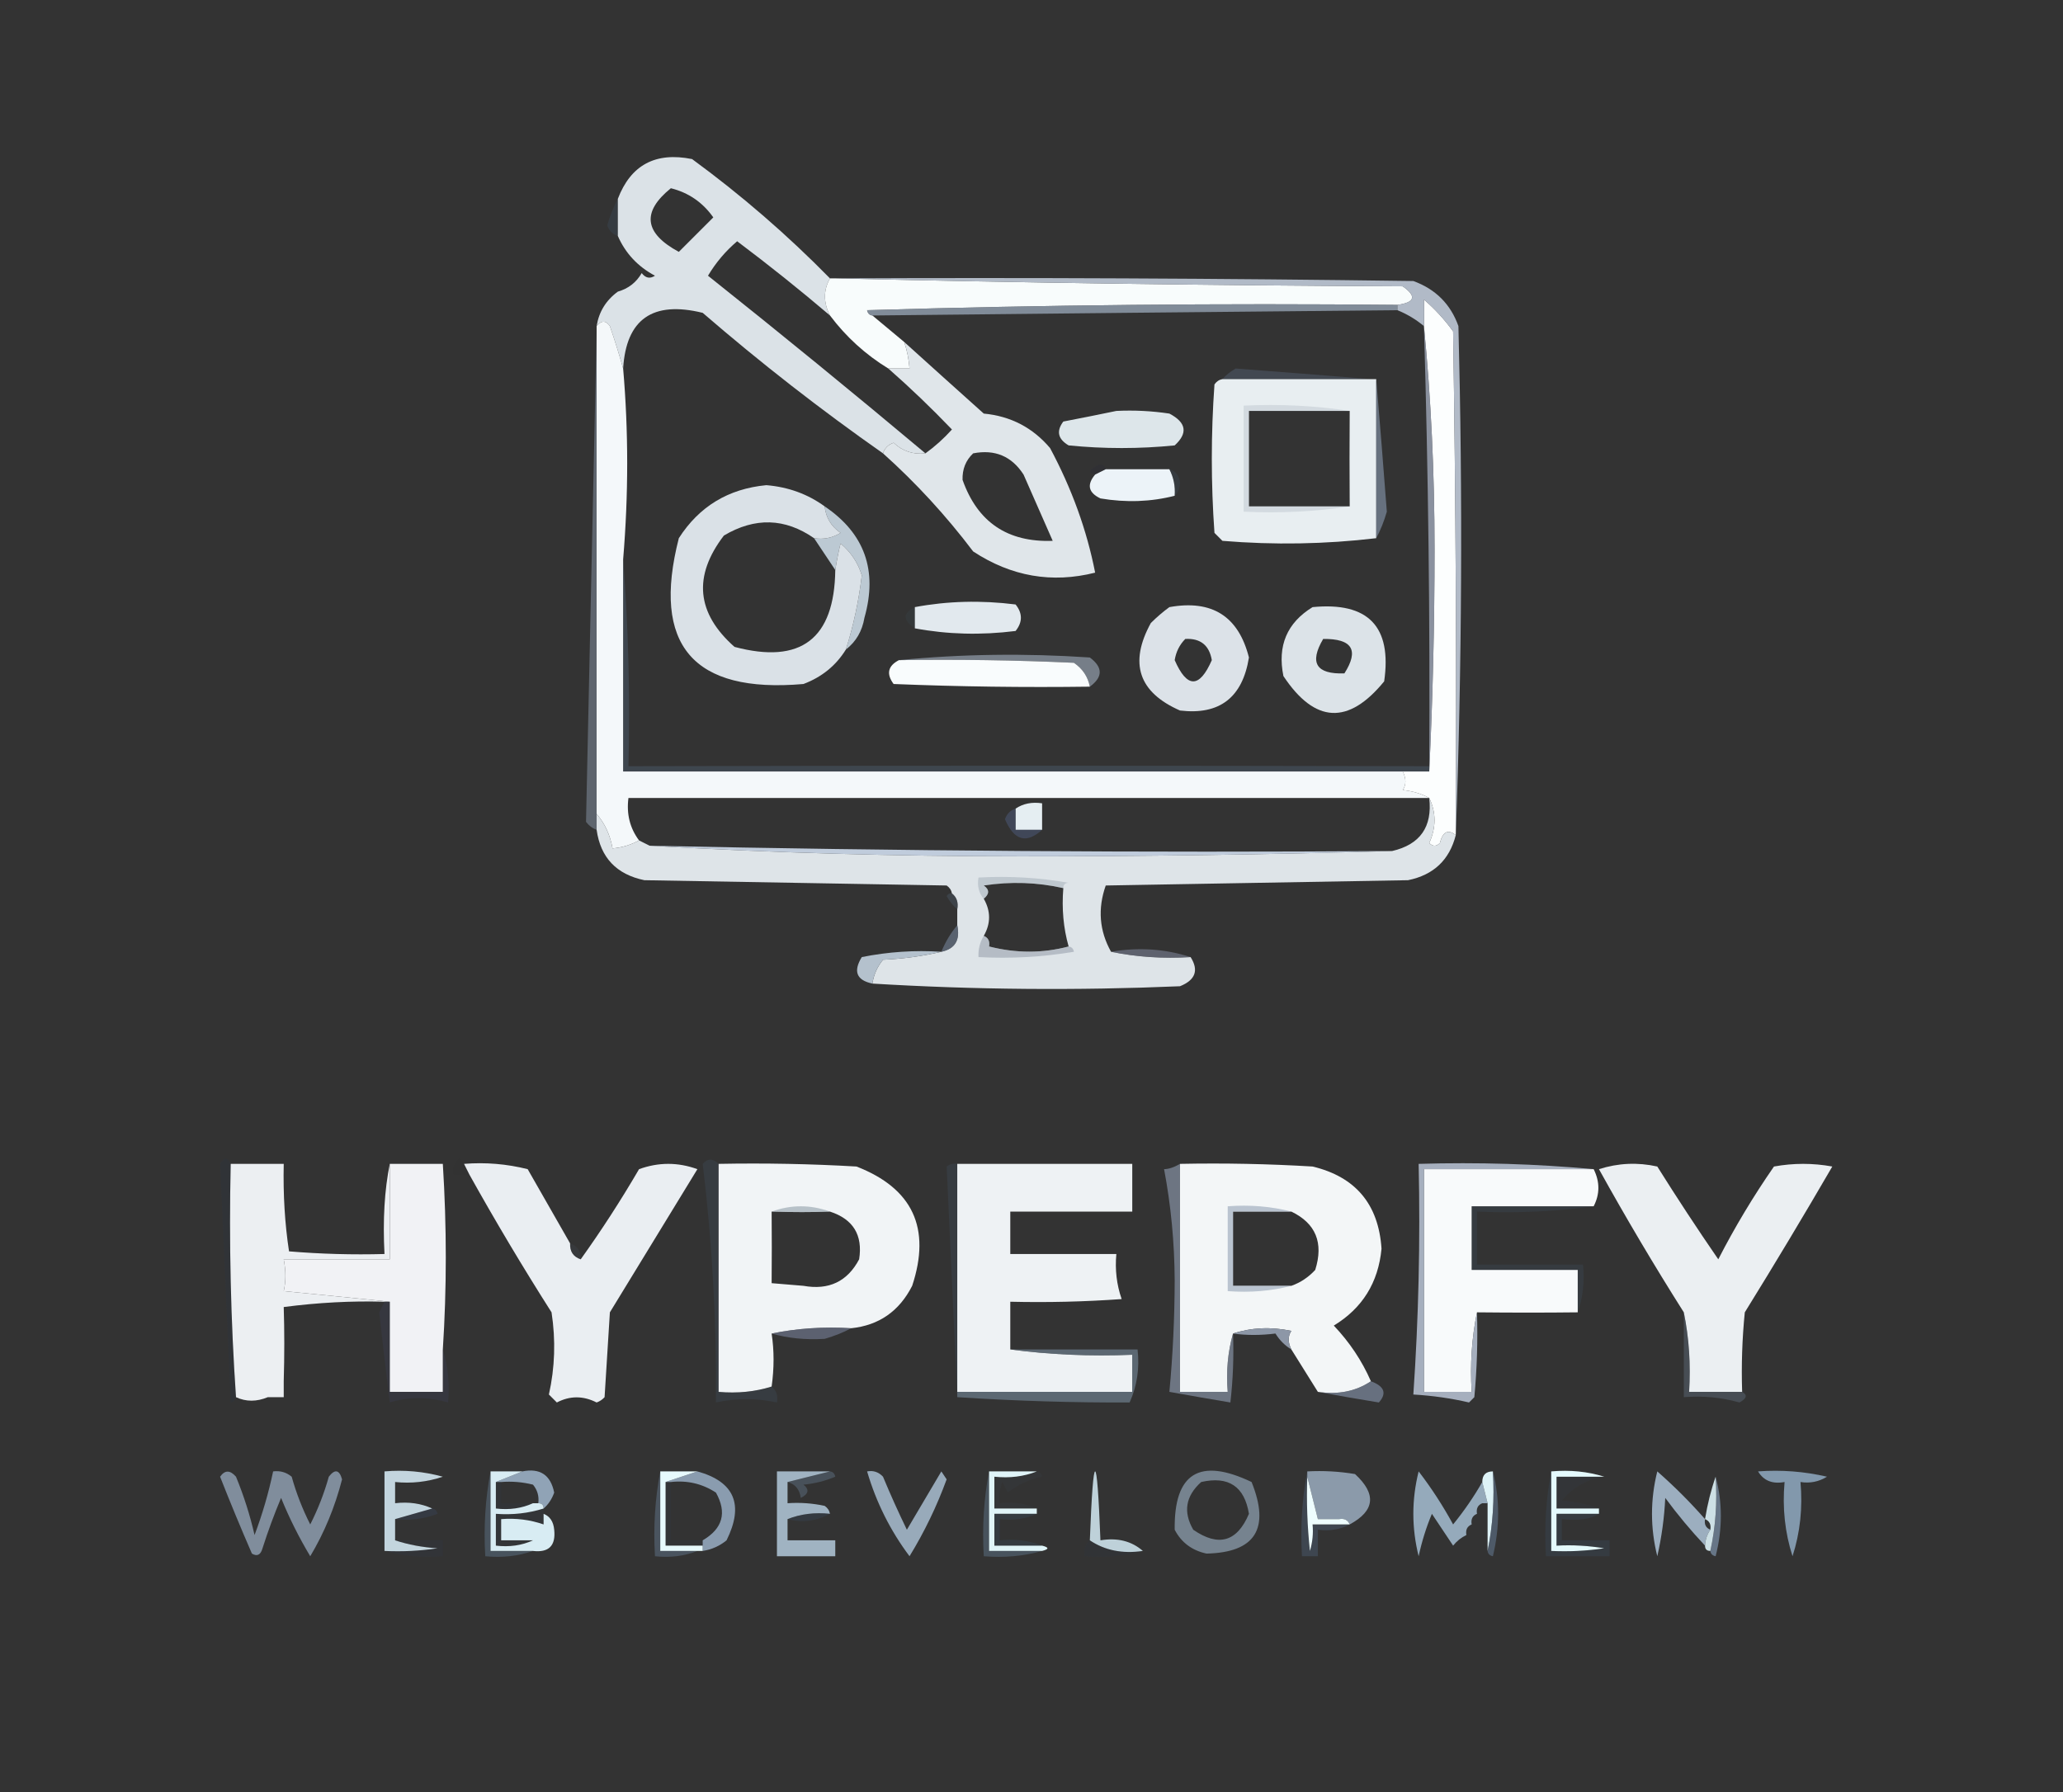 <?xml version="1.0" encoding="UTF-8"?>
<!DOCTYPE svg PUBLIC "-//W3C//DTD SVG 1.1//EN" "http://www.w3.org/Graphics/SVG/1.1/DTD/svg11.dtd">
<svg xmlns="http://www.w3.org/2000/svg" version="1.1" width="389px" height="338px" style="shape-rendering:geometricPrecision; text-rendering:geometricPrecision; image-rendering:optimizeQuality; fill-rule:evenodd; clip-rule:evenodd" xmlns:xlink="http://www.w3.org/1999/xlink">
<rect width="100%" height="100%" fill="#333333" stroke="none"/>
<g><path style="opacity:0.373" fill="#3d4b5d" d="M 116.5,37.5 C 116.5,39.833 116.5,42.167 116.5,44.5C 115.522,44.189 114.855,43.522 114.5,42.5C 115.028,40.664 115.694,38.997 116.5,37.5 Z"/></g>
<g><path style="opacity:1" fill="#dbe2e7" d="M 156.5,52.5 C 155.244,54.726 155.244,57.059 156.5,59.5C 150.838,54.677 145.004,50.01 139,45.5C 136.815,47.353 134.982,49.52 133.5,52C 147.356,63.031 161.022,74.198 174.5,85.5C 172.173,85.753 170.173,85.086 168.5,83.5C 167.478,83.856 166.811,84.522 166.5,85.5C 154.775,77.287 143.441,68.454 132.5,59C 123.07,56.685 118.07,60.185 117.5,69.5C 116.776,66.917 115.943,64.251 115,61.5C 114.23,60.402 113.397,60.402 112.5,61.5C 112.933,58.804 114.266,56.638 116.5,55C 118.492,54.426 119.992,53.259 121,51.5C 121.718,52.451 122.551,52.617 123.5,52C 120.261,50.264 117.927,47.764 116.5,44.5C 116.5,42.167 116.5,39.833 116.5,37.5C 118.938,31.111 123.605,28.611 130.5,30C 139.799,36.809 148.465,44.309 156.5,52.5 Z M 126.5,35.5 C 129.838,36.334 132.504,38.168 134.5,41C 132.312,43.188 130.145,45.355 128,47.5C 121.461,43.976 120.961,39.976 126.5,35.5 Z"/></g>
<g><path style="opacity:1" fill="#f8fcfc" d="M 156.5,52.5 C 156.833,52.5 157.167,52.5 157.5,52.5C 192.998,53.333 228.664,53.833 264.5,54C 267.159,55.866 266.826,57.033 263.5,57.5C 230.16,57.167 196.827,57.5 163.5,58.5C 163.624,59.107 163.957,59.44 164.5,59.5C 166.5,61.167 168.5,62.833 170.5,64.5C 171.038,66.117 171.371,67.784 171.5,69.5C 170.167,69.5 168.833,69.5 167.5,69.5C 163.209,66.877 159.543,63.544 156.5,59.5C 155.244,57.059 155.244,54.726 156.5,52.5 Z"/></g>
<g><path style="opacity:1" fill="#fcfefe" d="M 274.5,157.5 C 273.05,156.342 272.05,156.842 271.5,159C 270.833,159.667 270.167,159.667 269.5,159C 270.817,156.063 270.817,153.23 269.5,150.5C 268.048,149.698 266.382,149.198 264.5,149C 265.171,148.014 265.171,146.847 264.5,145.5C 266.167,145.5 267.833,145.5 269.5,145.5C 270.167,131.671 270.5,117.671 270.5,103.5C 270.499,89.15 269.833,75.15 268.5,61.5C 268.542,59.854 268.542,58.188 268.5,56.5C 270.557,58.269 272.39,60.269 274,62.5C 274.5,94.165 274.667,125.832 274.5,157.5 Z"/></g>
<g><path style="opacity:0.733" fill="#9dacbe" d="M 263.5,57.5 C 263.5,57.833 263.5,58.167 263.5,58.5C 229.598,58.82 196.598,59.154 164.5,59.5C 163.957,59.44 163.624,59.107 163.5,58.5C 196.827,57.5 230.16,57.167 263.5,57.5 Z"/></g>
<g><path style="opacity:1" fill="#f4f8fa" d="M 117.5,69.5 C 118.518,81.288 118.518,93.288 117.5,105.5C 117.5,118.833 117.5,132.167 117.5,145.5C 166.5,145.5 215.5,145.5 264.5,145.5C 265.171,146.847 265.171,148.014 264.5,149C 266.382,149.198 268.048,149.698 269.5,150.5C 219.167,150.5 168.833,150.5 118.5,150.5C 118.107,153.513 118.774,156.18 120.5,158.5C 118.905,159.362 117.238,159.862 115.5,160C 115.05,157.467 114.05,155.3 112.5,153.5C 112.5,123.167 112.5,92.833 112.5,62.5C 112.5,62.167 112.5,61.833 112.5,61.5C 113.397,60.402 114.23,60.402 115,61.5C 115.943,64.251 116.776,66.917 117.5,69.5 Z"/></g>
<g><path style="opacity:0.352" fill="#607189" d="M 258.5,71.5 C 249.167,71.5 239.833,71.5 230.5,71.5C 231.172,70.733 232.005,70.066 233,69.5C 241.598,70.153 250.098,70.82 258.5,71.5 Z"/></g>
<g><path style="opacity:0.881" fill="#c2ccdb" d="M 157.5,52.5 C 193.835,52.333 230.168,52.5 266.5,53C 270.693,54.526 273.526,57.359 275,61.5C 275.831,93.669 275.664,125.669 274.5,157.5C 274.667,125.832 274.5,94.165 274,62.5C 272.39,60.269 270.557,58.269 268.5,56.5C 268.542,58.188 268.542,59.854 268.5,61.5C 266.999,60.248 265.332,59.248 263.5,58.5C 263.5,58.167 263.5,57.833 263.5,57.5C 266.826,57.033 267.159,55.866 264.5,54C 228.664,53.833 192.998,53.333 157.5,52.5 Z"/></g>
<g><path style="opacity:0.999" fill="#e8eef1" d="M 230.5,71.5 C 239.833,71.5 249.167,71.5 258.5,71.5C 258.833,71.5 259.167,71.5 259.5,71.5C 259.5,81.5 259.5,91.5 259.5,101.5C 249.911,102.639 240.244,102.806 230.5,102C 230,101.5 229.5,101 229,100.5C 228.333,91.167 228.333,81.833 229,72.5C 229.383,71.944 229.883,71.611 230.5,71.5 Z M 254.5,77.5 C 254.458,83.44 254.458,89.44 254.5,95.5C 248.167,95.5 241.833,95.5 235.5,95.5C 235.5,89.5 235.5,83.5 235.5,77.5C 241.833,77.5 248.167,77.5 254.5,77.5 Z"/></g>
<g><path style="opacity:0.514" fill="#8695a6" d="M 112.5,62.5 C 112.5,92.833 112.5,123.167 112.5,153.5C 112.5,154.5 112.5,155.5 112.5,156.5C 111.711,156.217 111.044,155.717 110.5,155C 111.163,124.069 111.83,93.236 112.5,62.5 Z"/></g>
<g><path style="opacity:0.114" fill="#32455b" d="M 254.5,77.5 C 248.167,77.5 241.833,77.5 235.5,77.5C 235.5,83.5 235.5,89.5 235.5,95.5C 241.833,95.5 248.167,95.5 254.5,95.5C 248.021,96.491 241.354,96.824 234.5,96.5C 234.5,89.833 234.5,83.167 234.5,76.5C 241.354,76.176 248.021,76.509 254.5,77.5 Z"/></g>
<g><path style="opacity:0.62" fill="#8898af" d="M 259.5,71.5 C 260.194,79.704 260.861,88.038 261.5,96.5C 260.972,98.336 260.306,100.003 259.5,101.5C 259.5,91.5 259.5,81.5 259.5,71.5 Z"/></g>
<g><path style="opacity:1" fill="#dde6ea" d="M 210.5,77.5 C 213.85,77.335 217.183,77.502 220.5,78C 223.699,79.679 224.033,81.679 221.5,84C 214.833,84.667 208.167,84.667 201.5,84C 199.475,82.806 199.141,81.306 200.5,79.5C 203.977,78.833 207.311,78.166 210.5,77.5 Z"/></g>
<g><path style="opacity:1" fill="#e0e6ea" d="M 170.5,64.5 C 175.468,68.993 180.468,73.493 185.5,78C 190.559,78.475 194.726,80.642 198,84.5C 202.106,92.171 204.939,100.005 206.5,108C 198.35,110.053 190.683,108.72 183.5,104C 178.39,97.244 172.723,91.077 166.5,85.5C 166.811,84.522 167.478,83.856 168.5,83.5C 170.173,85.086 172.173,85.753 174.5,85.5C 176.296,84.207 177.963,82.707 179.5,81C 175.605,76.935 171.605,73.102 167.5,69.5C 168.833,69.5 170.167,69.5 171.5,69.5C 171.371,67.784 171.038,66.117 170.5,64.5 Z M 183.5,85.5 C 187.594,84.705 190.761,86.038 193,89.5C 194.837,93.684 196.671,97.85 198.5,102C 189.985,102.311 184.318,98.477 181.5,90.5C 181.437,88.486 182.103,86.819 183.5,85.5 Z"/></g>
<g><path style="opacity:0.071" fill="#18184b" d="M 208.5,88.5 C 207.833,88.833 207.167,89.167 206.5,89.5C 205.262,89.19 205.262,88.69 206.5,88C 207.437,87.308 208.103,87.475 208.5,88.5 Z"/></g>
<g><path style="opacity:1" fill="#ecf3f8" d="M 208.5,88.5 C 212.5,88.5 216.5,88.5 220.5,88.5C 221.301,90.042 221.634,91.709 221.5,93.5C 217.019,94.648 212.352,94.815 207.5,94C 205.218,92.916 204.884,91.416 206.5,89.5C 207.167,89.167 207.833,88.833 208.5,88.5 Z"/></g>
<g><path style="opacity:0.314" fill="#3d4e5f" d="M 220.5,88.5 C 221.649,88.791 222.316,89.624 222.5,91C 222.472,92.07 222.139,92.903 221.5,93.5C 221.634,91.709 221.301,90.042 220.5,88.5 Z"/></g>
<g><path style="opacity:0.998" fill="#bcc9d3" d="M 155.5,95.5 C 163.03,100.583 165.53,107.583 163,116.5C 162.576,119.025 161.41,121.025 159.5,122.5C 160.936,117.964 161.936,113.297 162.5,108.5C 161.774,106.124 160.441,104.124 158.5,102.5C 158.168,103.789 157.834,105.455 157.5,107.5C 156.18,105.537 154.846,103.537 153.5,101.5C 155.288,101.785 156.955,101.452 158.5,100.5C 156.722,99.274 155.722,97.608 155.5,95.5 Z"/></g>
<g><path style="opacity:1" fill="#dae1e7" d="M 155.5,95.5 C 155.722,97.608 156.722,99.274 158.5,100.5C 156.955,101.452 155.288,101.785 153.5,101.5C 148.021,97.693 142.355,97.526 136.5,101C 130.646,108.646 131.313,115.646 138.5,122C 151.01,125.327 157.344,120.494 157.5,107.5C 157.834,105.455 158.168,103.789 158.5,102.5C 160.441,104.124 161.774,106.124 162.5,108.5C 161.936,113.297 160.936,117.964 159.5,122.5C 157.628,125.529 154.961,127.695 151.5,129C 130.671,130.817 122.837,121.65 128,101.5C 131.835,95.513 137.335,92.18 144.5,91.5C 148.64,91.845 152.306,93.179 155.5,95.5 Z"/></g>
<g><path style="opacity:1" fill="#e2e9ee" d="M 172.5,118.5 C 172.5,117.167 172.5,115.833 172.5,114.5C 178.653,113.347 184.986,113.18 191.5,114C 192.833,115.667 192.833,117.333 191.5,119C 184.986,119.82 178.653,119.653 172.5,118.5 Z"/></g>
<g><path style="opacity:1" fill="#dce3e8" d="M 247.5,114.5 C 257.988,113.487 262.488,118.154 261,128.5C 254.256,136.767 247.922,136.434 242,127.5C 240.841,121.79 242.674,117.456 247.5,114.5 Z M 249.5,120.5 C 254.975,120.44 256.309,122.606 253.5,127C 248.177,127.18 246.843,125.014 249.5,120.5 Z"/></g>
<g><path style="opacity:0.188" fill="#3c505f" d="M 172.5,114.5 C 172.5,115.833 172.5,117.167 172.5,118.5C 170.219,116.968 170.219,115.634 172.5,114.5 Z"/></g>
<g><path style="opacity:1" fill="#dce2e8" d="M 220.5,114.5 C 228.533,113.053 233.533,116.22 235.5,124C 234.286,131.561 229.953,134.894 222.5,134C 214.689,130.567 212.855,125.067 217,117.5C 218.145,116.364 219.312,115.364 220.5,114.5 Z M 223.5,120.5 C 226.352,120.352 228.019,121.686 228.5,124.5C 226.167,129.833 223.833,129.833 221.5,124.5C 221.752,122.927 222.418,121.594 223.5,120.5 Z"/></g>
<g><path style="opacity:0.618" fill="#a0aebd" d="M 169.5,124.5 C 181.326,123.34 193.326,123.174 205.5,124C 207.983,125.855 207.983,127.689 205.5,129.5C 205.141,127.629 204.141,126.129 202.5,125C 191.505,124.5 180.505,124.333 169.5,124.5 Z"/></g>
<g><path style="opacity:1" fill="#f9fcfd" d="M 169.5,124.5 C 180.505,124.333 191.505,124.5 202.5,125C 204.141,126.129 205.141,127.629 205.5,129.5C 193.162,129.667 180.829,129.5 168.5,129C 167.084,127.085 167.418,125.585 169.5,124.5 Z"/></g>
<g><path style="opacity:0.743" fill="#a8b2c4" d="M 268.5,61.5 C 269.833,75.15 270.499,89.15 270.5,103.5C 270.5,117.671 270.167,131.671 269.5,145.5C 269.5,145.167 269.5,144.833 269.5,144.5C 269.656,116.91 269.323,89.243 268.5,61.5 Z"/></g>
<g><path style="opacity:0.351" fill="#556982" d="M 117.5,105.5 C 118.495,118.323 118.829,131.323 118.5,144.5C 167.825,144.387 218.158,144.387 269.5,144.5C 269.5,144.833 269.5,145.167 269.5,145.5C 267.833,145.5 266.167,145.5 264.5,145.5C 215.5,145.5 166.5,145.5 117.5,145.5C 117.5,132.167 117.5,118.833 117.5,105.5 Z"/></g>
<g><path style="opacity:0.998" fill="#e5eef2" d="M 196.5,156.5 C 194.833,156.5 193.167,156.5 191.5,156.5C 191.5,155.167 191.5,153.833 191.5,152.5C 192.919,151.549 194.585,151.216 196.5,151.5C 196.5,153.167 196.5,154.833 196.5,156.5 Z"/></g>
<g><path style="opacity:0.541" fill="#4c5a79" d="M 191.5,152.5 C 191.5,153.833 191.5,155.167 191.5,156.5C 193.167,156.5 194.833,156.5 196.5,156.5C 193.54,159.191 191.206,158.524 189.5,154.5C 189.855,153.478 190.522,152.811 191.5,152.5 Z"/></g>
<g><path style="opacity:1" fill="#dee4e8" d="M 269.5,150.5 C 270.817,153.23 270.817,156.063 269.5,159C 270.167,159.667 270.833,159.667 271.5,159C 272.05,156.842 273.05,156.342 274.5,157.5C 273.313,162.186 270.313,165.019 265.5,166C 246.5,166.333 227.5,166.667 208.5,167C 206.956,171.38 207.289,175.546 209.5,179.5C 214.305,180.487 219.305,180.821 224.5,180.5C 226.077,182.994 225.41,184.827 222.5,186C 202.996,186.829 183.662,186.662 164.5,185.5C 164.751,183.83 165.418,182.33 166.5,181C 170.356,180.823 174.023,180.323 177.5,179.5C 180.084,178.952 181.084,177.285 180.5,174.5C 180.5,173.5 180.5,172.5 180.5,171.5C 180.737,170.209 180.404,169.209 179.5,168.5C 179.389,167.883 179.056,167.383 178.5,167C 159.5,166.667 140.5,166.333 121.5,166C 116.235,164.904 113.235,161.737 112.5,156.5C 112.5,155.5 112.5,154.5 112.5,153.5C 114.05,155.3 115.05,157.467 115.5,160C 117.238,159.862 118.905,159.362 120.5,158.5C 121.167,158.833 121.833,159.167 122.5,159.5C 145.49,160.833 168.824,161.5 192.5,161.5C 216.002,161.5 239.336,161.167 262.5,160.5C 267.783,159.276 270.116,155.943 269.5,150.5 Z M 200.5,167.5 C 200.185,171.371 200.518,175.038 201.5,178.5C 196.6,179.8 191.6,179.8 186.5,178.5C 186.672,177.508 186.338,176.842 185.5,176.5C 186.833,174.167 186.833,171.833 185.5,169.5C 186.598,168.603 186.598,167.77 185.5,167C 190.584,166.222 195.584,166.389 200.5,167.5 Z"/></g>
<g><path style="opacity:0.867" fill="#d5e3f5" d="M 122.5,159.5 C 169.124,160.49 215.791,160.823 262.5,160.5C 239.336,161.167 216.002,161.5 192.5,161.5C 168.824,161.5 145.49,160.833 122.5,159.5 Z"/></g>
<g><path style="opacity:0.22" fill="#52657a" d="M 201.5,166.5 C 200.833,166.5 200.5,166.833 200.5,167.5C 195.584,166.389 190.584,166.222 185.5,167C 186.598,167.77 186.598,168.603 185.5,169.5C 184.566,168.432 184.232,167.099 184.5,165.5C 190.358,165.178 196.025,165.511 201.5,166.5 Z"/></g>
<g><path style="opacity:0.49" fill="#485561" d="M 179.5,168.5 C 180.404,169.209 180.737,170.209 180.5,171.5C 179.733,170.828 179.066,169.995 178.5,169C 178.728,168.601 179.062,168.435 179.5,168.5 Z"/></g>
<g><path style="opacity:0.686" fill="#6b788a" d="M 180.5,174.5 C 181.084,177.285 180.084,178.952 177.5,179.5C 178.263,177.632 179.263,175.965 180.5,174.5 Z"/></g>
<g><path style="opacity:0.351" fill="#687283" d="M 185.5,176.5 C 186.338,176.842 186.672,177.508 186.5,178.5C 191.6,179.8 196.6,179.8 201.5,178.5C 202.043,178.56 202.376,178.893 202.5,179.5C 196.537,180.496 190.537,180.829 184.5,180.5C 184.433,179.041 184.766,177.708 185.5,176.5 Z"/></g>
<g><path style="opacity:0.616" fill="#797f93" d="M 224.5,180.5 C 219.305,180.821 214.305,180.487 209.5,179.5C 214.654,178.607 219.654,178.94 224.5,180.5 Z"/></g>
<g><path style="opacity:0.999" fill="#b4c1cd" d="M 177.5,179.5 C 174.023,180.323 170.356,180.823 166.5,181C 165.418,182.33 164.751,183.83 164.5,185.5C 161.508,184.868 160.841,183.201 162.5,180.5C 167.456,179.506 172.456,179.173 177.5,179.5 Z"/></g>
<g><path style="opacity:1" fill="#f1f2f5" d="M 73.5,219.5 C 76.833,219.5 80.167,219.5 83.5,219.5C 84.246,231.348 84.246,243.015 83.5,254.5C 83.5,257.167 83.5,259.833 83.5,262.5C 80.167,262.5 76.833,262.5 73.5,262.5C 73.5,256.833 73.5,251.167 73.5,245.5C 66.988,244.833 60.321,244.167 53.5,243.5C 53.92,241.674 53.92,239.674 53.5,237.5C 60.167,237.5 66.833,237.5 73.5,237.5C 73.5,231.5 73.5,225.5 73.5,219.5 Z"/></g>
<g><path style="opacity:0.02" fill="#121c2f" d="M 87.5,219.5 C 87.833,220.167 88.167,220.833 88.5,221.5C 87.5,221.5 86.5,221.5 85.5,221.5C 85.281,220.325 85.614,219.325 86.5,218.5C 87.107,218.624 87.44,218.957 87.5,219.5 Z"/></g>
<g><path style="opacity:1" fill="#eaeef2" d="M 87.5,219.5 C 91.555,219.176 95.555,219.509 99.5,220.5C 102.179,225.194 104.845,229.861 107.5,234.5C 107.427,236.027 108.094,237.027 109.5,237.5C 113.392,232.068 117.058,226.402 120.5,220.5C 124.167,219.167 127.833,219.167 131.5,220.5C 126,229.5 120.5,238.5 115,247.5C 114.667,252.833 114.333,258.167 114,263.5C 113.586,263.957 113.086,264.291 112.5,264.5C 109.966,263.212 107.466,263.212 105,264.5C 104.5,264 104,263.5 103.5,263C 104.637,257.918 104.804,252.751 104,247.5C 98.57,238.971 93.403,230.304 88.5,221.5C 88.167,220.833 87.833,220.167 87.5,219.5 Z"/></g>
<g><path style="opacity:1" fill="#f1f4f6" d="M 135.5,219.5 C 144.173,219.334 152.84,219.5 161.5,220C 172.1,224.118 175.6,231.618 172,242.5C 169.566,247.291 165.733,249.958 160.5,250.5C 155.305,250.179 150.305,250.513 145.5,251.5C 145.984,254.716 145.984,258.049 145.5,261.5C 142.375,262.479 139.042,262.813 135.5,262.5C 135.5,248.167 135.5,233.833 135.5,219.5 Z M 145.5,228.5 C 149.477,228.629 153.143,228.629 156.5,228.5C 160.882,229.928 162.715,232.928 162,237.5C 159.787,241.689 156.287,243.356 151.5,242.5C 149.5,242.333 147.5,242.167 145.5,242C 145.541,237.501 145.541,233.001 145.5,228.5 Z"/></g>
<g><path style="opacity:1" fill="#eef2f4" d="M 180.5,219.5 C 191.5,219.5 202.5,219.5 213.5,219.5C 213.5,222.5 213.5,225.5 213.5,228.5C 205.833,228.5 198.167,228.5 190.5,228.5C 190.5,231.167 190.5,233.833 190.5,236.5C 197.167,236.5 203.833,236.5 210.5,236.5C 210.223,239.448 210.556,242.281 211.5,245C 204.508,245.5 197.508,245.666 190.5,245.5C 190.5,248.5 190.5,251.5 190.5,254.5C 197.982,255.492 205.648,255.825 213.5,255.5C 213.5,257.833 213.5,260.167 213.5,262.5C 202.5,262.5 191.5,262.5 180.5,262.5C 180.5,248.167 180.5,233.833 180.5,219.5 Z"/></g>
<g><path style="opacity:1" fill="#f3f6f7" d="M 222.5,219.5 C 230.84,219.334 239.173,219.5 247.5,220C 255.611,221.948 259.944,227.115 260.5,235.5C 259.895,241.887 256.895,246.721 251.5,250C 254.474,253.128 256.807,256.628 258.5,260.5C 255.663,262.402 252.329,263.069 248.5,262.5C 246.807,259.816 245.14,257.149 243.5,254.5C 242.829,253.153 242.829,251.986 243.5,251C 239.642,250.19 235.976,250.357 232.5,251.5C 231.518,254.962 231.185,258.629 231.5,262.5C 228.5,262.5 225.5,262.5 222.5,262.5C 222.5,248.167 222.5,233.833 222.5,219.5 Z M 243.5,228.5 C 248.109,230.725 249.609,234.391 248,239.5C 246.729,240.883 245.229,241.883 243.5,242.5C 239.833,242.5 236.167,242.5 232.5,242.5C 232.5,237.833 232.5,233.167 232.5,228.5C 236.167,228.5 239.833,228.5 243.5,228.5 Z"/></g>
<g><path style="opacity:1" fill="#f8fafb" d="M 300.5,220.5 C 301.686,222.874 301.686,225.208 300.5,227.5C 292.833,227.5 285.167,227.5 277.5,227.5C 277.5,231.5 277.5,235.5 277.5,239.5C 284.167,239.5 290.833,239.5 297.5,239.5C 297.5,242.167 297.5,244.833 297.5,247.5C 291.475,247.571 285.142,247.571 278.5,247.5C 277.513,252.305 277.179,257.305 277.5,262.5C 274.5,262.5 271.5,262.5 268.5,262.5C 268.5,248.5 268.5,234.5 268.5,220.5C 279.167,220.5 289.833,220.5 300.5,220.5 Z"/></g>
<g><path style="opacity:1" fill="#eceff2" d="M 73.5,219.5 C 73.5,225.5 73.5,231.5 73.5,237.5C 66.833,237.5 60.167,237.5 53.5,237.5C 53.92,239.674 53.92,241.674 53.5,243.5C 60.321,244.167 66.988,244.833 73.5,245.5C 73.167,245.5 72.833,245.5 72.5,245.5C 66.313,245.321 59.98,245.654 53.5,246.5C 53.641,250.985 53.641,255.652 53.5,260.5C 53.5,261.5 53.5,262.5 53.5,263.5C 52.5,263.5 51.5,263.5 50.5,263.5C 48.389,264.38 46.389,264.38 44.5,263.5C 43.504,249.01 43.171,234.343 43.5,219.5C 46.833,219.5 50.167,219.5 53.5,219.5C 53.374,225.303 53.707,230.803 54.5,236C 60.491,236.499 66.491,236.666 72.5,236.5C 72.167,230.07 72.5,224.403 73.5,219.5 Z"/></g>
<g><path style="opacity:1" fill="#ebeff2" d="M 328.5,262.5 C 325.167,262.5 321.833,262.5 318.5,262.5C 318.821,257.305 318.487,252.305 317.5,247.5C 311.926,238.693 306.593,229.693 301.5,220.5C 305.122,219.341 308.789,219.175 312.5,220C 316.209,225.919 320.042,231.752 324,237.5C 327.123,231.418 330.623,225.585 334.5,220C 338.167,219.333 341.833,219.333 345.5,220C 340.13,229.24 334.63,238.407 329,247.5C 328.501,252.489 328.334,257.489 328.5,262.5 Z"/></g>
<g><path style="opacity:0.376" fill="#5a6d7f" d="M 145.5,228.5 C 149.167,227.167 152.833,227.167 156.5,228.5C 153.143,228.629 149.477,228.629 145.5,228.5 Z"/></g>
<g><path style="opacity:0.476" fill="#7b8da5" d="M 243.5,228.5 C 239.833,228.5 236.167,228.5 232.5,228.5C 232.5,233.167 232.5,237.833 232.5,242.5C 236.167,242.5 239.833,242.5 243.5,242.5C 239.702,243.483 235.702,243.817 231.5,243.5C 231.5,238.167 231.5,232.833 231.5,227.5C 235.702,227.183 239.702,227.517 243.5,228.5 Z"/></g>
<g><path style="opacity:0.13" fill="#263a57" d="M 43.5,219.5 C 43.171,234.343 43.504,249.01 44.5,263.5C 44.44,264.043 44.107,264.376 43.5,264.5C 42.818,249.467 42.151,234.467 41.5,219.5C 42.257,218.227 42.923,218.227 43.5,219.5 Z"/></g>
<g><path style="opacity:0.224" fill="#455059" d="M 107.5,234.5 C 108.906,234.973 109.573,235.973 109.5,237.5C 108.094,237.027 107.427,236.027 107.5,234.5 Z"/></g>
<g><path style="opacity:0.225" fill="#46596f" d="M 135.5,219.5 C 135.5,233.833 135.5,248.167 135.5,262.5C 139.042,262.813 142.375,262.479 145.5,261.5C 146.404,262.209 146.737,263.209 146.5,264.5C 142.583,263.664 138.75,263.664 135,264.5C 135.13,249.33 134.296,234.33 132.5,219.5C 133.425,218.438 134.425,218.438 135.5,219.5 Z"/></g>
<g><path style="opacity:0.215" fill="#445b73" d="M 300.5,227.5 C 293.352,228.492 286.019,228.825 278.5,228.5C 278.5,231.833 278.5,235.167 278.5,238.5C 285.167,238.5 291.833,238.5 298.5,238.5C 298.81,241.713 298.477,244.713 297.5,247.5C 297.5,244.833 297.5,242.167 297.5,239.5C 290.833,239.5 284.167,239.5 277.5,239.5C 277.5,235.5 277.5,231.5 277.5,227.5C 285.167,227.5 292.833,227.5 300.5,227.5 Z"/></g>
<g><path style="opacity:0.878" fill="#b6c0d1" d="M 300.5,220.5 C 289.833,220.5 279.167,220.5 268.5,220.5C 268.5,234.5 268.5,248.5 268.5,262.5C 271.5,262.5 274.5,262.5 277.5,262.5C 277.179,257.305 277.513,252.305 278.5,247.5C 278.666,252.844 278.499,258.177 278,263.5C 277.667,263.833 277.333,264.167 277,264.5C 273.589,263.707 270.089,263.207 266.5,263C 267.49,248.579 267.824,234.079 267.5,219.5C 278.679,219.172 289.679,219.505 300.5,220.5 Z"/></g>
<g><path style="opacity:0.244" fill="#44576c" d="M 180.5,219.5 C 180.5,233.833 180.5,248.167 180.5,262.5C 180.5,262.833 180.5,263.167 180.5,263.5C 179.826,249.098 179.159,234.598 178.5,220C 179.094,219.536 179.761,219.369 180.5,219.5 Z"/></g>
<g><path style="opacity:0.338" fill="#6e7f96" d="M 317.5,247.5 C 318.487,252.305 318.821,257.305 318.5,262.5C 321.833,262.5 325.167,262.5 328.5,262.5C 329.547,263.078 329.38,263.744 328,264.5C 324.606,263.544 321.106,263.211 317.5,263.5C 317.5,258.167 317.5,252.833 317.5,247.5 Z"/></g>
<g><path style="opacity:0.245" fill="#404562" d="M 72.5,245.5 C 72.833,245.5 73.167,245.5 73.5,245.5C 73.5,251.167 73.5,256.833 73.5,262.5C 76.833,262.5 80.167,262.5 83.5,262.5C 83.5,259.833 83.5,257.167 83.5,254.5C 84.479,257.625 84.813,260.958 84.5,264.5C 80.703,263.421 77.037,263.421 73.5,264.5C 72.792,258.813 72.125,253.146 71.5,247.5C 71.863,246.817 72.196,246.15 72.5,245.5 Z"/></g>
<g><path style="opacity:0.624" fill="#767d96" d="M 145.5,251.5 C 150.305,250.513 155.305,250.179 160.5,250.5C 159.003,251.306 157.336,251.972 155.5,252.5C 151.872,252.718 148.539,252.385 145.5,251.5 Z"/></g>
<g><path style="opacity:1" fill="#8d97a7" d="M 232.5,251.5 C 235.976,250.357 239.642,250.19 243.5,251C 242.829,251.986 242.829,253.153 243.5,254.5C 242.288,253.77 241.288,252.77 240.5,251.5C 237.676,251.853 235.009,251.853 232.5,251.5 Z"/></g>
<g><path style="opacity:0.008" fill="#131454" d="M 53.5,260.5 C 54.434,261.568 54.768,262.901 54.5,264.5C 52.901,264.768 51.568,264.434 50.5,263.5C 51.5,263.5 52.5,263.5 53.5,263.5C 53.5,262.5 53.5,261.5 53.5,260.5 Z"/></g>
<g><path style="opacity:0.624" fill="#768898" d="M 190.5,254.5 C 198.5,254.5 206.5,254.5 214.5,254.5C 214.905,258.048 214.405,261.381 213,264.5C 202.305,264.546 191.472,264.212 180.5,263.5C 180.5,263.167 180.5,262.833 180.5,262.5C 191.5,262.5 202.5,262.5 213.5,262.5C 213.5,260.167 213.5,257.833 213.5,255.5C 205.648,255.825 197.982,255.492 190.5,254.5 Z"/></g>
<g><path style="opacity:0.62" fill="#929fb3" d="M 222.5,219.5 C 222.5,233.833 222.5,248.167 222.5,262.5C 225.5,262.5 228.5,262.5 231.5,262.5C 231.185,258.629 231.518,254.962 232.5,251.5C 232.666,255.846 232.499,260.179 232,264.5C 228.21,263.864 224.377,263.197 220.5,262.5C 221.15,255.547 221.483,248.547 221.5,241.5C 221.463,234.332 220.796,227.332 219.5,220.5C 220.394,220.483 221.394,220.149 222.5,219.5 Z"/></g>
<g><path style="opacity:0.624" fill="#8795ad" d="M 258.5,260.5 C 261.045,261.438 261.545,262.771 260,264.5C 256.065,263.862 252.231,263.196 248.5,262.5C 252.329,263.069 255.663,262.402 258.5,260.5 Z"/></g>
<g><path style="opacity:0.616" fill="#9fb5c8" d="M 221.5,288.5 C 221.347,277.818 226.18,274.818 236,279.5C 239.534,288.293 236.701,292.793 227.5,293C 224.746,292.401 222.746,290.901 221.5,288.5 Z M 226.5,279.5 C 231.658,278.331 234.658,280.331 235.5,285.5C 233.265,290.792 229.765,291.792 225,288.5C 223.058,285.141 223.558,282.141 226.5,279.5 Z"/></g>
<g><path style="opacity:0.875" fill="#8ea7bd" d="M 331.5,277.5 C 335.884,277.174 340.217,277.508 344.5,278.5C 342.955,279.452 341.288,279.785 339.5,279.5C 339.937,284.361 339.437,289.028 338,293.5C 336.563,289.028 336.063,284.361 336.5,279.5C 334.219,279.923 332.552,279.256 331.5,277.5 Z"/></g>
<g><path style="opacity:0.929" fill="#97abbf" d="M 98.5,277.5 C 101.833,276.833 103.833,278.167 104.5,281.5C 104.058,282.739 103.391,283.739 102.5,284.5C 102.5,283.833 102.167,283.5 101.5,283.5C 101.67,282.178 101.337,281.011 100.5,280C 98.527,279.505 96.527,279.338 94.5,279.5C 94.167,279.5 93.833,279.5 93.5,279.5C 95.167,278.833 96.833,278.167 98.5,277.5 Z"/></g>
<g><path style="opacity:0.486" fill="#607284" d="M 156.5,277.5 C 157.043,277.56 157.376,277.893 157.5,278.5C 155.577,279.308 153.577,279.808 151.5,280C 152.654,280.914 152.487,281.747 151,282.5C 150.764,280.881 149.931,279.881 148.5,279.5C 151.167,278.833 153.833,278.167 156.5,277.5 Z"/></g>
<g><path style="opacity:0.993" fill="#bfd2da" d="M 215.5,292.5 C 211.671,293.069 208.337,292.402 205.5,290.5C 206.167,273.167 206.833,273.167 207.5,290.5C 210.698,289.964 213.365,290.631 215.5,292.5 Z"/></g>
<g><path style="opacity:0.339" fill="#556c88" d="M 246.5,277.5 C 246.5,277.833 246.5,278.167 246.5,278.5C 246.334,283.179 246.501,287.845 247,292.5C 247.494,290.866 247.66,289.199 247.5,287.5C 249.833,287.5 252.167,287.5 254.5,287.5C 252.735,288.461 250.735,288.795 248.5,288.5C 248.5,290.167 248.5,291.833 248.5,293.5C 247.5,293.5 246.5,293.5 245.5,293.5C 245.179,287.974 245.512,282.64 246.5,277.5 Z"/></g>
<g><path style="opacity:0.473" fill="#657a90" d="M 124.5,277.5 C 124.5,282.5 124.5,287.5 124.5,292.5C 126.833,292.5 129.167,292.5 131.5,292.5C 129.052,293.473 126.385,293.806 123.5,293.5C 123.179,287.974 123.512,282.64 124.5,277.5 Z"/></g>
<g><path style="opacity:0.996" fill="#a1b4c3" d="M 156.5,277.5 C 153.833,278.167 151.167,278.833 148.5,279.5C 148.5,280.833 148.5,282.167 148.5,283.5C 150.857,283.337 153.19,283.503 155.5,284C 156.056,284.383 156.389,284.883 156.5,285.5C 153.615,285.194 150.948,285.527 148.5,286.5C 148.5,287.833 148.5,289.167 148.5,290.5C 151.5,290.5 154.5,290.5 157.5,290.5C 157.5,291.5 157.5,292.5 157.5,293.5C 153.833,293.5 150.167,293.5 146.5,293.5C 146.5,288.167 146.5,282.833 146.5,277.5C 149.833,277.5 153.167,277.5 156.5,277.5 Z"/></g>
<g><path style="opacity:0.933" fill="#a4b7c9" d="M 321.5,286.5 C 321.328,287.492 321.662,288.158 322.5,288.5C 321.89,289.391 321.557,290.391 321.5,291.5C 318.827,288.659 316.327,285.659 314,282.5C 313.825,286.211 313.325,289.878 312.5,293.5C 311.167,288.167 311.167,282.833 312.5,277.5C 315.735,280.34 318.735,283.34 321.5,286.5 Z"/></g>
<g><path style="opacity:0.612" fill="#88a0bc" d="M 323.5,278.5 C 324.814,283.348 324.814,288.348 323.5,293.5C 322.893,293.376 322.56,293.043 322.5,292.5C 323.486,288.03 323.819,283.363 323.5,278.5 Z"/></g>
<g><path style="opacity:0.753" fill="#99aabe" d="M 41.5,278.5 C 42.386,277.224 43.386,277.224 44.5,278.5C 45.967,282.069 47.134,285.736 48,289.5C 49.477,285.57 50.644,281.57 51.5,277.5C 52.822,277.33 53.989,277.663 55,278.5C 55.875,281.628 57.042,284.628 58.5,287.5C 59.958,284.628 61.125,281.628 62,278.5C 63.156,277.007 63.99,277.174 64.5,279C 63.156,284.222 61.156,289.055 58.5,293.5C 56.379,289.965 54.545,286.298 53,282.5C 51.694,285.612 50.528,288.779 49.5,292C 49.15,293.257 48.483,293.591 47.5,293C 45.381,288.124 43.381,283.29 41.5,278.5 Z"/></g>
<g><path style="opacity:0.004" fill="#000000" d="M 319.5,282.5 C 320.833,283.167 320.833,283.167 319.5,282.5 Z"/></g>
<g><path style="opacity:0.999" fill="#cde0e5" d="M 323.5,278.5 C 323.819,283.363 323.486,288.03 322.5,292.5C 321.833,292.5 321.5,292.167 321.5,291.5C 321.557,290.391 321.89,289.391 322.5,288.5C 322.672,287.508 322.338,286.842 321.5,286.5C 321.963,283.67 322.629,281.003 323.5,278.5 Z"/></g>
<g><path style="opacity:0.992" fill="#c4d6df" d="M 81.5,284.5 C 79.167,285.167 76.833,285.833 74.5,286.5C 74.5,287.833 74.5,289.167 74.5,290.5C 76.969,291.317 79.635,291.817 82.5,292C 79.183,292.498 75.85,292.665 72.5,292.5C 72.5,287.5 72.5,282.5 72.5,277.5C 76.226,277.177 79.893,277.511 83.5,278.5C 80.572,279.484 77.572,279.817 74.5,279.5C 74.5,280.833 74.5,282.167 74.5,283.5C 77.059,283.198 79.393,283.532 81.5,284.5 Z"/></g>
<g><path style="opacity:0.106" fill="#2e3f55" d="M 93.5,279.5 C 93.833,279.5 94.167,279.5 94.5,279.5C 94.5,280.833 94.5,282.167 94.5,283.5C 96.5,283.5 98.5,283.5 100.5,283.5C 98.393,284.468 96.059,284.802 93.5,284.5C 93.5,282.833 93.5,281.167 93.5,279.5 Z"/></g>
<g><path style="opacity:0.475" fill="#60768b" d="M 186.5,277.5 C 186.5,282.5 186.5,287.5 186.5,292.5C 189.833,292.5 193.167,292.5 196.5,292.5C 193.038,293.482 189.371,293.815 185.5,293.5C 185.179,287.974 185.512,282.64 186.5,277.5 Z"/></g>
<g><path style="opacity:0.098" fill="#3f556b" d="M 195.5,277.5 C 196.043,277.56 196.376,277.893 196.5,278.5C 194.031,279.036 191.864,280.036 190,281.5C 189.667,280.833 189.333,280.167 189,279.5C 188.51,280.793 188.343,282.127 188.5,283.5C 191.059,283.198 193.393,283.532 195.5,284.5C 192.833,284.5 190.167,284.5 187.5,284.5C 187.5,282.5 187.5,280.5 187.5,278.5C 190.385,278.806 193.052,278.473 195.5,277.5 Z"/></g>
<g><path style="opacity:0.927" fill="#9cb3c5" d="M 279.5,279.5 C 279.833,280.833 280.167,282.167 280.5,283.5C 280.167,283.5 279.833,283.5 279.5,283.5C 278.662,283.842 278.328,284.508 278.5,285.5C 277.662,285.842 277.328,286.508 277.5,287.5C 276.662,287.842 276.328,288.508 276.5,289.5C 275.542,289.953 274.708,290.619 274,291.5C 272.667,289.5 271.333,287.5 270,285.5C 268.938,288.029 268.105,290.696 267.5,293.5C 266.167,288.167 266.167,282.833 267.5,277.5C 269.902,280.626 272.069,283.96 274,287.5C 276.087,284.93 277.92,282.263 279.5,279.5 Z"/></g>
<g><path style="opacity:0.004" fill="#000000" d="M 273.5,283.5 C 274.833,284.167 274.833,284.167 273.5,283.5 Z"/></g>
<g><path style="opacity:0.094" fill="#3e506b" d="M 302.5,278.5 C 299.313,278.962 296.646,280.462 294.5,283C 297.036,283.186 299.369,283.686 301.5,284.5C 298.833,284.5 296.167,284.5 293.5,284.5C 293.5,282.5 293.5,280.5 293.5,278.5C 296.5,278.5 299.5,278.5 302.5,278.5 Z"/></g>
<g><path style="opacity:0.099" fill="#304560" d="M 125.5,279.5 C 125.833,279.5 126.167,279.5 126.5,279.5C 126.5,283.167 126.5,286.833 126.5,290.5C 128.5,290.5 130.5,290.5 132.5,290.5C 132.5,290.833 132.5,291.167 132.5,291.5C 130.167,291.5 127.833,291.5 125.5,291.5C 125.5,287.5 125.5,283.5 125.5,279.5 Z"/></g>
<g><path style="opacity:0.004" fill="#000000" d="M 183.5,284.5 C 184.833,285.167 184.833,285.167 183.5,284.5 Z"/></g>
<g><path style="opacity:0.996" fill="#e1f6fa" d="M 186.5,277.5 C 189.5,277.5 192.5,277.5 195.5,277.5C 193.052,278.473 190.385,278.806 187.5,278.5C 187.5,280.5 187.5,282.5 187.5,284.5C 190.167,284.5 192.833,284.5 195.5,284.5C 195.5,284.833 195.5,285.167 195.5,285.5C 192.833,285.5 190.167,285.5 187.5,285.5C 187.5,287.5 187.5,289.5 187.5,291.5C 190.5,291.5 193.5,291.5 196.5,291.5C 197.833,291.833 197.833,292.167 196.5,292.5C 193.167,292.5 189.833,292.5 186.5,292.5C 186.5,287.5 186.5,282.5 186.5,277.5 Z"/></g>
<g><path style="opacity:0.859" fill="#9aabbe" d="M 246.5,278.5 C 246.5,278.167 246.5,277.833 246.5,277.5C 249.518,277.335 252.518,277.502 255.5,278C 259.594,281.758 259.26,284.924 254.5,287.5C 254.158,286.662 253.492,286.328 252.5,286.5C 255.133,285.34 255.966,283.34 255,280.5C 252.959,279.577 250.792,279.244 248.5,279.5C 248.5,281.833 248.5,284.167 248.5,286.5C 247.833,283.833 247.167,281.167 246.5,278.5 Z M 252.5,286.5 C 251.167,286.5 249.833,286.5 248.5,286.5C 248.5,284.167 248.5,281.833 248.5,279.5C 250.792,279.244 252.959,279.577 255,280.5C 255.966,283.34 255.133,285.34 252.5,286.5 Z"/></g>
<g><path style="opacity:0.007" fill="#131424" d="M 279.5,283.5 C 279.5,284.167 279.833,284.5 280.5,284.5C 280.5,285.5 280.5,286.5 280.5,287.5C 279.833,287.5 279.167,287.5 278.5,287.5C 278.5,286.833 278.5,286.167 278.5,285.5C 278.328,284.508 278.662,283.842 279.5,283.5 Z"/></g>
<g><path style="opacity:0.255" fill="#3b5274" d="M 81.5,284.5 C 82.043,284.56 82.376,284.893 82.5,285.5C 79.913,286.48 77.247,286.813 74.5,286.5C 76.833,285.833 79.167,285.167 81.5,284.5 Z"/></g>
<g><path style="opacity:0.269" fill="#394f69" d="M 148.5,286.5 C 150.948,285.527 153.615,285.194 156.5,285.5C 153.906,286.89 151.239,287.223 148.5,286.5 Z"/></g>
<g><path style="opacity:0.996" fill="#effeff" d="M 246.5,278.5 C 247.167,281.167 247.833,283.833 248.5,286.5C 249.833,286.5 251.167,286.5 252.5,286.5C 253.492,286.328 254.158,286.662 254.5,287.5C 252.167,287.5 249.833,287.5 247.5,287.5C 247.66,289.199 247.494,290.866 247,292.5C 246.501,287.845 246.334,283.179 246.5,278.5 Z"/></g>
<g><path style="opacity:0.996" fill="#dff4f8" d="M 281.5,277.5 C 281.821,282.695 281.487,287.695 280.5,292.5C 280.5,290.833 280.5,289.167 280.5,287.5C 280.5,286.5 280.5,285.5 280.5,284.5C 280.5,284.167 280.5,283.833 280.5,283.5C 280.167,282.167 279.833,280.833 279.5,279.5C 279.5,278.167 280.167,277.5 281.5,277.5 Z"/></g>
<g><path style="opacity:0.004" fill="#000000" d="M 52.5,286.5 C 53.833,287.167 53.833,287.167 52.5,286.5 Z"/></g>
<g><path style="opacity:0.471" fill="#61788d" d="M 92.5,277.5 C 92.5,282.5 92.5,287.5 92.5,292.5C 95.167,292.5 97.833,292.5 100.5,292.5C 97.713,293.477 94.713,293.81 91.5,293.5C 91.179,287.974 91.512,282.64 92.5,277.5 Z"/></g>
<g><path style="opacity:0.996" fill="#e5fbfe" d="M 292.5,277.5 C 296.042,277.187 299.375,277.521 302.5,278.5C 299.5,278.5 296.5,278.5 293.5,278.5C 293.5,280.5 293.5,282.5 293.5,284.5C 296.167,284.5 298.833,284.5 301.5,284.5C 301.5,284.833 301.5,285.167 301.5,285.5C 298.833,285.5 296.167,285.5 293.5,285.5C 293.5,287.5 293.5,289.5 293.5,291.5C 296.518,291.335 299.518,291.502 302.5,292C 299.183,292.498 295.85,292.665 292.5,292.5C 292.5,287.5 292.5,282.5 292.5,277.5 Z"/></g>
<g><path style="opacity:0.006" fill="#130423" d="M 221.5,288.5 C 220.923,289.773 220.257,289.773 219.5,288.5C 219.97,287.537 220.637,287.537 221.5,288.5 Z"/></g>
<g><path style="opacity:0.004" fill="#000000" d="M 53.5,288.5 C 54.525,288.897 54.692,289.563 54,290.5C 53.536,289.906 53.369,289.239 53.5,288.5 Z"/></g>
<g><path style="opacity:0.949" fill="#9db0c1" d="M 163.5,277.5 C 164.675,277.281 165.675,277.614 166.5,278.5C 167.903,281.875 169.403,285.209 171,288.5C 173.195,284.765 175.362,281.099 177.5,277.5C 177.833,278 178.167,278.5 178.5,279C 176.641,284.084 174.308,288.917 171.5,293.5C 167.89,288.689 165.223,283.356 163.5,277.5 Z"/></g>
<g><path style="opacity:0.004" fill="#000000" d="M 170.5,284.5 C 171.833,285.167 171.833,285.167 170.5,284.5 Z"/></g>
<g><path style="opacity:0.11" fill="#3a4e6c" d="M 102.5,284.5 C 102.5,284.833 102.5,285.167 102.5,285.5C 102.5,286.167 102.5,286.833 102.5,287.5C 99.945,286.612 97.279,286.279 94.5,286.5C 94.5,287.833 94.5,289.167 94.5,290.5C 96.5,290.5 98.5,290.5 100.5,290.5C 98.393,291.468 96.059,291.802 93.5,291.5C 93.5,289.5 93.5,287.5 93.5,285.5C 96.609,285.736 99.609,285.403 102.5,284.5 Z"/></g>
<g><path style="opacity:0.859" fill="#98adc3" d="M 131.5,277.5 C 138.497,279.443 140.33,283.776 137,290.5C 135.67,291.582 134.17,292.249 132.5,292.5C 132.5,292.167 132.5,291.833 132.5,291.5C 132.5,291.167 132.5,290.833 132.5,290.5C 136.278,288.286 137.112,285.286 135,281.5C 132.435,279.821 129.602,279.154 126.5,279.5C 126.167,279.5 125.833,279.5 125.5,279.5C 127.5,278.833 129.5,278.167 131.5,277.5 Z"/></g>
<g><path style="opacity:0.008" fill="#15145f" d="M 277.5,287.5 C 277.833,287.5 278.167,287.5 278.5,287.5C 278.719,288.675 278.386,289.675 277.5,290.5C 276.893,290.376 276.56,290.043 276.5,289.5C 277.338,289.158 277.672,288.492 277.5,287.5 Z"/></g>
<g><path style="opacity:0.996" fill="#e8fbfe" d="M 124.5,277.5 C 126.833,277.5 129.167,277.5 131.5,277.5C 129.5,278.167 127.5,278.833 125.5,279.5C 125.5,283.5 125.5,287.5 125.5,291.5C 127.833,291.5 130.167,291.5 132.5,291.5C 132.5,291.833 132.5,292.167 132.5,292.5C 132.167,292.5 131.833,292.5 131.5,292.5C 129.167,292.5 126.833,292.5 124.5,292.5C 124.5,287.5 124.5,282.5 124.5,277.5 Z"/></g>
<g><path style="opacity:0.227" fill="#3d5876" d="M 195.5,285.5 C 193.393,286.468 191.059,286.802 188.5,286.5C 188.5,287.833 188.5,289.167 188.5,290.5C 191.385,290.194 194.052,290.527 196.5,291.5C 193.5,291.5 190.5,291.5 187.5,291.5C 187.5,289.5 187.5,287.5 187.5,285.5C 190.167,285.5 192.833,285.5 195.5,285.5 Z"/></g>
<g><path style="opacity:0.49" fill="#6a84a0" d="M 281.5,277.5 C 282.815,282.68 282.815,288.014 281.5,293.5C 280.893,293.376 280.56,293.043 280.5,292.5C 281.487,287.695 281.821,282.695 281.5,277.5 Z"/></g>
<g><path style="opacity:0.235" fill="#3e5972" d="M 292.5,277.5 C 292.5,282.5 292.5,287.5 292.5,292.5C 295.85,292.665 299.183,292.498 302.5,292C 299.518,291.502 296.518,291.335 293.5,291.5C 293.5,289.5 293.5,287.5 293.5,285.5C 296.167,285.5 298.833,285.5 301.5,285.5C 299.987,286.51 297.653,286.843 294.5,286.5C 294.5,287.833 294.5,289.167 294.5,290.5C 297.5,290.5 300.5,290.5 303.5,290.5C 303.5,291.5 303.5,292.5 303.5,293.5C 299.5,293.5 295.5,293.5 291.5,293.5C 291.179,287.974 291.512,282.64 292.5,277.5 Z"/></g>
<g><path style="opacity:0.996" fill="#d9edf4" d="M 92.5,277.5 C 94.5,277.5 96.5,277.5 98.5,277.5C 96.833,278.167 95.167,278.833 93.5,279.5C 93.5,281.167 93.5,282.833 93.5,284.5C 96.059,284.802 98.393,284.468 100.5,283.5C 100.833,283.5 101.167,283.5 101.5,283.5C 102.167,283.5 102.5,283.833 102.5,284.5C 99.609,285.403 96.609,285.736 93.5,285.5C 93.5,287.5 93.5,289.5 93.5,291.5C 96.059,291.802 98.393,291.468 100.5,290.5C 101.906,290.027 102.573,289.027 102.5,287.5C 102.5,286.833 102.5,286.167 102.5,285.5C 103.693,285.97 104.36,286.97 104.5,288.5C 104.821,291.512 103.488,292.845 100.5,292.5C 97.833,292.5 95.167,292.5 92.5,292.5C 92.5,287.5 92.5,282.5 92.5,277.5 Z M 102.5,287.5 C 102.573,289.027 101.906,290.027 100.5,290.5C 98.5,290.5 96.5,290.5 94.5,290.5C 94.5,289.167 94.5,287.833 94.5,286.5C 97.279,286.279 99.945,286.612 102.5,287.5 Z"/></g>
<g><path style="opacity:0.004" fill="#000000" d="M 183.5,291.5 C 184.833,292.167 184.833,292.167 183.5,291.5 Z"/></g>
<g><path style="opacity:0.114" fill="#2f4365" d="M 74.5,290.5 C 77.5,290.5 80.5,290.5 83.5,290.5C 83.5,291.5 83.5,292.5 83.5,293.5C 79.629,293.815 75.962,293.482 72.5,292.5C 75.85,292.665 79.183,292.498 82.5,292C 79.635,291.817 76.969,291.317 74.5,290.5 Z"/></g>
<g><path style="opacity:0.11" fill="#253858" d="M 205.5,290.5 C 208.337,292.402 211.671,293.069 215.5,292.5C 212.038,293.482 208.371,293.815 204.5,293.5C 204.263,292.209 204.596,291.209 205.5,290.5 Z"/></g>
</svg>
